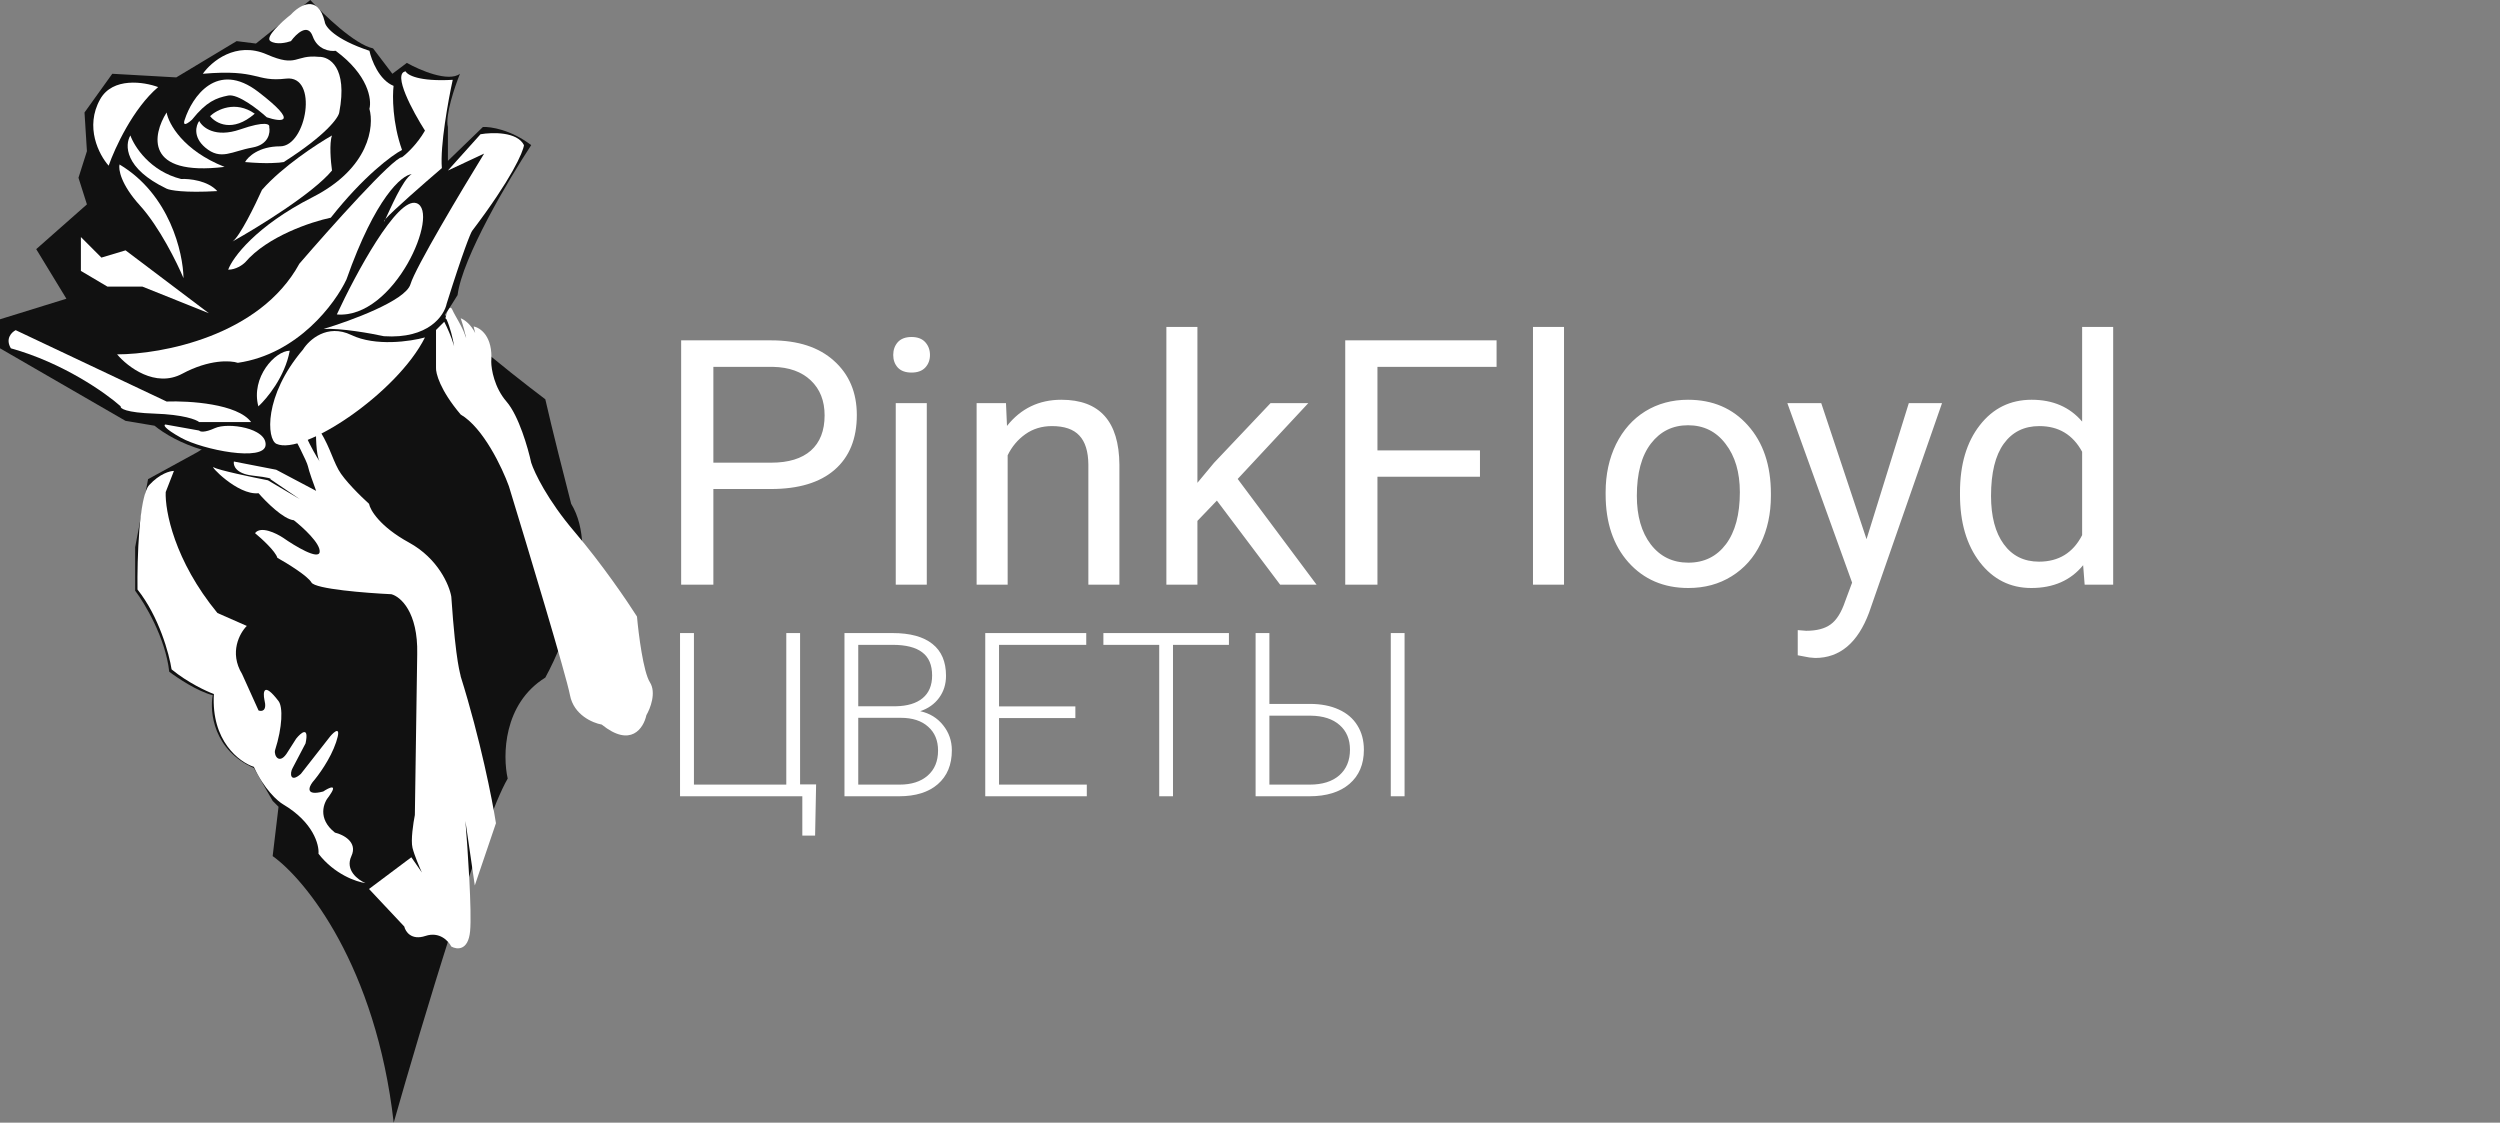 <svg xmlns="http://www.w3.org/2000/svg" width="697" height="313" viewBox="0 0 697 313" fill="none"><rect x="0" y="0" width="697" height="313" fill="#808080" stroke="none"/><path d="M41.285 133.582L55.047 126.051L121.233 83.489C120.185 86.37 141.33 103.242 152.033 111.318C153.868 119.438 157.603 134.127 159.242 140.457C167.368 153.815 157.822 178.327 152.033 188.913C140.238 196.247 140.128 210.74 141.548 217.07C134.471 229.119 117.411 286.044 109.765 313C104.785 269.259 85.191 245.227 76.017 238.679L77.655 224.928L76.017 223.291L70.774 214.123C59.503 209.147 58.432 198.517 59.306 193.824C55.112 192.777 49.476 189.022 47.183 187.276C46.134 177.847 40.411 168.287 37.681 164.685V152.571L41.285 133.582Z" fill="#111111"></path><path d="M121.561 102.478V92.001L123.855 89.709C124.654 91.241 125.893 93.974 126.618 96.527C126.214 94.182 125.547 91.423 124.51 89.055L124.182 88.727C124.51 87.199 125.362 84.602 126.148 86.435C126.839 88.045 128.984 91.108 129.973 94.264C129.67 92.806 129.188 90.963 128.442 88.727C129.503 89.125 131.232 90.391 132.486 92.849L132.046 91.019C133.903 91.346 137.485 93.769 136.961 100.841C136.961 102.915 137.813 108.044 141.221 111.973C144.628 115.902 147.228 124.96 148.101 128.998C148.975 131.726 152.623 139.409 160.225 148.315C167.826 157.22 174.969 167.741 177.591 171.888C178.028 176.799 179.36 187.342 181.195 190.223C183.03 193.104 181.304 197.535 180.212 199.39C179.447 202.992 175.887 208.558 167.761 202.009C165.249 201.573 159.963 199.325 158.914 193.824C157.866 188.324 147.118 152.68 141.876 135.546C140.019 130.417 134.733 119.241 128.442 115.574C122.675 108.764 121.452 104.006 121.561 102.478Z" fill="white"></path><path d="M46.2 137.183L48.493 131.29C47.401 131.29 44.496 132.076 41.612 135.219C38.729 138.362 38.227 155.954 38.336 164.358C44.365 171.954 47.183 182.365 47.838 186.621C52.294 190.288 57.558 192.733 59.634 193.497C58.847 206.593 66.733 212.486 70.774 213.796C73.657 220.082 77.436 223.4 78.965 224.273C87.353 229.25 89.013 235.514 88.795 238.024C93.251 243.786 99.389 245.882 101.901 246.209C99.826 245.336 96.135 242.608 97.969 238.679C99.804 234.75 95.676 232.676 93.382 232.131C88.402 228.202 90.215 223.727 91.744 221.981C94.365 218.314 91.744 219.58 90.106 220.672C85.125 221.981 86.065 219.471 87.157 218.052C88.686 216.306 92.137 211.635 93.71 206.921C95.283 202.206 93.273 203.865 92.072 205.284L83.88 215.761C80.931 218.38 80.713 215.651 81.587 214.123L85.191 207.248C86.239 202.271 83.88 204.301 82.57 205.938L80.276 209.54C77.982 213.469 76.344 210.74 76.672 209.212C78.769 202.664 78.903 197.098 77.655 195.461C73.461 189.961 73.286 192.951 73.723 195.134C74.509 198.277 72.958 198.408 72.085 198.081L67.497 187.931C63.828 181.907 66.842 176.472 68.808 174.507L60.617 170.906C48.559 156.238 45.981 142.312 46.2 137.183Z" fill="white"></path><path d="M18.513 83.284L0 89.016V97.108L35.006 117.339L43.084 118.687C48.245 122.958 62.472 130.286 78.09 125.431C93.708 120.576 111.3 105.65 118.144 98.794L119.491 93.399C121.376 92.05 125.662 85.419 127.569 82.272C128.915 71.752 141.818 50.015 148.101 40.462C142.447 36.146 136.769 35.291 134.638 35.404L124.876 44.845V35.404C124.068 32.167 126.784 24.165 128.242 20.568C125.011 22.996 117.022 19.556 113.432 17.533L109.393 20.568L104.007 13.487C98.891 12.408 90.207 4.046 86.505 0L71.358 12.139L65.972 11.464L49.143 21.579L31.303 20.568L23.562 31.358L24.235 42.148L21.879 49.566L24.235 56.983L10.098 69.459L18.513 83.284Z" fill="#111111"></path><path d="M80.782 97.782C76.743 97.782 69.877 105.2 72.031 113.293C74.387 111.157 79.436 105.065 80.782 97.782Z" fill="white"></path><path d="M46.45 111.944L4.375 92.05C3.253 92.612 1.413 94.41 3.029 97.108C17.57 101.154 29.508 109.583 33.659 113.292C33.435 113.854 35.005 115.046 43.084 115.316C51.162 115.585 54.752 117.001 55.538 117.676H70.011C66.241 112.551 52.733 111.719 46.45 111.944Z" fill="white"></path><path d="M28.274 71.82L22.552 66.087V75.528L29.957 79.912H39.718L58.231 87.33L35.006 69.796L28.274 71.82Z" fill="white"></path><path d="M55.538 120.036L46.113 118.351C45.552 118.463 45.642 119.362 50.489 122.06C56.548 125.431 73.714 128.803 74.05 124.083C74.387 119.362 63.616 117.676 59.913 119.362C56.952 120.711 55.762 120.374 55.538 120.036Z" fill="white"></path><path d="M44.093 24.277C37.092 30.211 31.976 41.361 30.293 46.194C27.6 43.159 23.561 35.404 27.937 27.649C31.438 21.445 40.167 22.816 44.093 24.277Z" fill="white"></path><path d="M39.045 57.32C33.66 51.386 32.986 47.205 33.323 45.856C47.325 54.218 51.05 70.47 51.162 77.551C49.367 73.28 44.431 63.255 39.045 57.32Z" fill="white"></path><path d="M46.45 52.6C34.602 46.936 34.782 40.349 36.352 37.764C37.474 40.911 41.872 47.745 50.489 49.903C52.733 49.791 57.894 50.307 60.587 53.275C51.432 53.814 47.348 53.05 46.45 52.6Z" fill="white"></path><path d="M46.45 31.358C42.523 37.539 40.257 49.228 62.606 46.531C51.028 41.945 47.011 34.505 46.45 31.358Z" fill="white"></path><path d="M84.485 97.445C73.445 110.393 74.387 122.519 77.08 123.745C84.485 127.117 110.739 109.584 118.481 94.073C114.442 95.198 104.681 96.636 97.949 93.399C91.217 90.162 86.168 94.748 84.485 97.445Z" fill="white"></path><path d="M93.91 87.667C99.071 76.54 110.739 54.758 116.125 56.646C122.857 59.007 110.066 89.016 93.91 87.667Z" fill="white"></path><path d="M58.567 32.37C60.475 30.571 65.636 27.919 71.021 31.695C64.828 37.09 60.138 34.393 58.567 32.37Z" fill="white"></path><path d="M66.982 36.079C59.981 38.507 56.435 35.517 55.538 33.718C54.64 34.955 53.72 38.169 57.221 41.136C61.597 44.845 64.626 42.148 70.348 41.136C74.926 40.327 75.397 36.978 75.06 35.404C75.285 34.618 73.983 33.651 66.982 36.079Z" fill="white"></path><path d="M73.041 52.938C78.696 46.464 88.412 40.125 92.563 37.764C91.755 39.922 92.227 45.182 92.563 47.543C87.231 53.953 71.998 63.316 64.837 67.319C64.763 67.368 64.693 67.407 64.626 67.436C64.695 67.398 64.766 67.358 64.837 67.319C66.829 65.978 71.093 57.273 73.041 52.938Z" fill="white"></path><path d="M72.031 25.625C60.452 16.724 53.518 27.087 51.499 33.381C51.162 34.28 51.095 35.539 53.518 33.381C57.558 28.323 60.25 27.311 63.616 26.637C66.309 26.098 71.919 30.458 74.387 32.706C78.426 34.055 83.61 34.527 72.031 25.625Z" fill="white"></path><path d="M78.089 40.799C72.165 40.799 69.114 43.721 68.328 45.182C74.252 45.721 77.977 45.407 79.099 45.182C90.947 37.629 94.358 32.819 94.582 31.358C97.006 18.68 91.778 15.735 88.86 15.847C82.129 15.173 83.004 18.949 74.387 15.173C65.77 11.397 58.904 17.196 56.547 20.568C72.367 19.219 71.021 22.928 79.772 21.917C88.868 20.865 85.494 40.799 78.089 40.799Z" fill="white"></path><path d="M133.964 37.427L124.876 47.542L134.974 42.822C128.691 53.05 115.788 74.651 114.442 79.237C113.095 83.823 97.724 89.465 90.207 91.713C95.054 91.443 103.446 92.949 107.037 93.736C119.423 94.545 123.866 88.004 124.54 84.632C129.117 70.066 131.159 65.076 131.608 64.401C142.648 49.835 145.857 42.372 146.082 40.461C144.197 36.685 137.218 36.865 133.964 37.427Z" fill="white"></path><path d="M32.649 98.794C44.991 98.794 72.435 93.736 83.475 73.505C92.002 63.615 109.662 43.834 112.086 43.834C113.32 42.934 116.327 40.192 118.481 36.416C115.115 31.133 109.325 20.433 113.095 19.894C113.544 20.905 116.798 22.794 126.222 22.254C124.988 27.874 122.655 40.664 123.193 46.868C118.439 50.936 109.489 58.752 107.455 61.086C107.188 61.633 107.037 61.886 107.037 61.704C107.037 61.609 107.185 61.396 107.455 61.086C108.674 58.585 112.293 49.937 114.778 48.554C112.086 48.779 104.68 54.961 96.602 77.889C93.461 84.632 83.004 98.727 66.309 101.154C64.289 100.48 58.365 100.143 50.825 104.189C43.286 108.235 35.567 102.278 32.649 98.794Z" fill="white"></path><path d="M87.178 54.96C71.291 63.052 64.85 71.819 63.616 75.191C65.77 75.191 67.655 73.842 68.329 73.168C74.522 65.885 86.841 61.816 92.227 60.692C101.382 49.093 109.281 43.271 112.086 41.81C109.393 34.257 109.393 26.749 109.73 23.939C105.69 22.321 103.559 16.746 102.998 14.161C93.304 10.924 90.656 7.418 90.544 6.069C88.659 -1.754 83.475 1.461 81.119 4.046C78.538 6.069 73.781 10.385 75.397 11.464C77.013 12.543 79.885 11.913 81.119 11.464C82.578 9.441 85.831 6.339 87.178 10.115C88.524 13.891 92.002 14.386 93.573 14.161C102.728 20.905 103.671 27.761 102.998 30.346C104.344 35.179 103.065 46.868 87.178 54.96Z" fill="white"></path><path d="M102.885 247.846L114.68 239.006L117.629 243.262C116.974 241.844 115.532 238.482 115.008 236.387C114.484 234.292 115.226 229.402 115.663 227.22L116.319 182.365C116.581 170.578 111.622 166.322 109.11 165.667C102.12 165.34 87.878 164.227 86.829 162.393C85.781 160.56 80.058 157.046 77.327 155.518C76.803 153.684 72.959 150.17 71.102 148.642C72.675 146.547 77 148.642 78.966 149.952C82.242 152.244 88.861 156.238 89.123 153.881C89.385 151.523 84.427 147.005 81.915 145.041C79.031 144.779 74.16 139.911 72.085 137.51C66.187 138.165 57.995 129.325 59.634 130.307C60.944 131.093 70.228 133.036 74.706 133.909L83.553 139.147L75.361 133.581C75.689 133.472 75.165 133.123 70.447 132.599C65.728 132.075 64.986 129.762 65.204 128.67L77 130.962L88.14 136.856C87.485 135.109 86.109 131.29 85.847 129.98C85.584 128.67 82.242 122.231 80.604 119.176C79.031 114.199 80.604 111.645 81.587 110.99C83.16 118.324 87.266 125.833 89.123 128.67C88.075 126.837 88.031 121.14 88.14 118.521C91.744 123.759 92.4 127.361 94.365 130.962C95.938 133.843 100.7 138.493 102.885 140.457C103.212 142.203 105.899 146.809 114.025 151.261C122.151 155.714 125.275 163.157 125.821 166.322C127.131 185.639 128.442 187.931 128.442 188.586C133.947 206.135 137.289 223.182 138.272 229.511L132.374 246.864L129.753 228.857C130.408 236.823 131.587 254.132 131.063 259.633C130.539 265.133 127.35 264.762 125.821 263.889C125.056 262.361 122.544 259.633 118.612 260.942C114.68 262.252 113.042 259.742 112.714 258.323L102.885 247.846Z" fill="white"></path><path d="M198.887 136.337V163H189.905V94.892H215.025C222.478 94.892 228.31 96.794 232.52 100.599C236.761 104.403 238.882 109.44 238.882 115.708C238.882 122.319 236.808 127.418 232.66 131.004C228.544 134.559 222.634 136.337 214.931 136.337H198.887ZM198.887 128.993H215.025C219.828 128.993 223.507 127.87 226.065 125.625C228.622 123.348 229.9 120.074 229.9 115.801C229.9 111.747 228.622 108.504 226.065 106.072C223.507 103.639 219.999 102.376 215.54 102.283H198.887V128.993ZM258.388 163H249.734V112.387H258.388V163ZM249.032 98.961C249.032 97.558 249.453 96.373 250.295 95.406C251.169 94.44 252.447 93.956 254.131 93.956C255.815 93.956 257.094 94.44 257.967 95.406C258.84 96.373 259.277 97.558 259.277 98.961C259.277 100.365 258.84 101.534 257.967 102.47C257.094 103.405 255.815 103.873 254.131 103.873C252.447 103.873 251.169 103.405 250.295 102.47C249.453 101.534 249.032 100.365 249.032 98.961ZM280.467 112.387L280.748 118.748C284.615 113.883 289.667 111.451 295.904 111.451C306.6 111.451 311.995 117.485 312.089 129.554V163H303.435V129.507C303.404 125.859 302.562 123.161 300.909 121.415C299.287 119.668 296.746 118.795 293.284 118.795C290.477 118.795 288.014 119.544 285.893 121.04C283.773 122.537 282.12 124.502 280.935 126.934V163H272.281V112.387H280.467ZM339.266 139.564L333.84 145.224V163H325.186V91.15H333.84V134.606L338.471 129.039L354.235 112.387H364.76L345.067 133.53L367.052 163H356.902L339.266 139.564ZM412.614 132.922H384.033V163H375.051V94.892H417.245V102.283H384.033V125.578H412.614V132.922ZM436.049 163H427.396V91.15H436.049V163ZM447.65 137.226C447.65 132.267 448.617 127.808 450.55 123.847C452.515 119.887 455.228 116.83 458.69 114.679C462.183 112.527 466.159 111.451 470.618 111.451C477.51 111.451 483.077 113.837 487.318 118.608C491.59 123.379 493.726 129.726 493.726 137.647V138.255C493.726 143.182 492.775 147.61 490.873 151.539C489.002 155.438 486.304 158.478 482.78 160.661C479.288 162.844 475.265 163.936 470.712 163.936C463.851 163.936 458.284 161.55 454.012 156.779C449.771 152.007 447.65 145.692 447.65 137.834V137.226ZM456.351 138.255C456.351 143.868 457.645 148.374 460.233 151.773C462.853 155.173 466.346 156.872 470.712 156.872C475.109 156.872 478.601 155.157 481.19 151.727C483.778 148.265 485.072 143.431 485.072 137.226C485.072 131.675 483.747 127.184 481.096 123.754C478.477 120.292 474.984 118.561 470.618 118.561C466.346 118.561 462.9 120.261 460.28 123.66C457.661 127.059 456.351 131.924 456.351 138.255ZM520.389 150.323L532.177 112.387H541.439L521.091 170.812C517.941 179.232 512.936 183.442 506.076 183.442L504.438 183.301L501.211 182.693V175.677L503.55 175.864C506.481 175.864 508.757 175.271 510.379 174.086C512.032 172.901 513.388 170.734 514.449 167.584L516.367 162.439L498.31 112.387H507.76L520.389 150.323ZM546.445 137.272C546.445 129.507 548.285 123.27 551.964 118.561C555.644 113.821 560.462 111.451 566.419 111.451C572.344 111.451 577.037 113.478 580.499 117.532V91.15H589.153V163H581.2L580.779 157.574C577.318 161.815 572.5 163.936 566.325 163.936C560.462 163.936 555.675 161.534 551.964 156.732C548.285 151.929 546.445 145.661 546.445 137.927V137.272ZM555.099 138.255C555.099 143.993 556.284 148.483 558.654 151.727C561.024 154.97 564.298 156.591 568.477 156.591C573.965 156.591 577.973 154.128 580.499 149.201V125.952C577.91 121.181 573.934 118.795 568.57 118.795C564.329 118.795 561.024 120.432 558.654 123.707C556.284 126.981 555.099 131.83 555.099 138.255Z" fill="white"></path><path d="M189.594 176.5H193.469V218.75H219.219V176.5H223.062V218.688H227.531L227.25 232.969H223.688V222H189.594V176.5ZM235.438 222V176.5H248.875C253.75 176.5 257.448 177.51 259.969 179.531C262.49 181.531 263.75 184.49 263.75 188.406C263.75 190.76 263.104 192.812 261.812 194.562C260.542 196.292 258.792 197.531 256.562 198.281C259.208 198.865 261.333 200.167 262.938 202.188C264.562 204.208 265.375 206.542 265.375 209.188C265.375 213.208 264.073 216.354 261.469 218.625C258.885 220.875 255.281 222 250.656 222H235.438ZM239.281 200.125V218.75H250.812C254.104 218.75 256.708 217.917 258.625 216.25C260.562 214.562 261.531 212.229 261.531 209.25C261.531 206.438 260.604 204.219 258.75 202.594C256.917 200.948 254.375 200.125 251.125 200.125H239.281ZM239.281 196.906H249.781C252.99 196.844 255.469 196.094 257.219 194.656C258.99 193.198 259.875 191.083 259.875 188.312C259.875 185.396 258.958 183.25 257.125 181.875C255.312 180.479 252.562 179.781 248.875 179.781H239.281V196.906ZM299.812 200.188H278.531V218.75H303V222H274.688V176.5H302.844V179.781H278.531V196.938H299.812V200.188ZM342.625 179.781H327.031V222H323.188V179.781H307.625V176.5H342.625V179.781ZM353.906 196.25H365.188C368.292 196.25 370.979 196.771 373.25 197.812C375.521 198.833 377.25 200.312 378.438 202.25C379.646 204.167 380.25 206.438 380.25 209.062C380.25 213.083 378.906 216.25 376.219 218.562C373.531 220.854 369.812 222 365.062 222H350.062V176.5H353.906V196.25ZM353.906 199.531V218.75H365.156C368.677 218.75 371.427 217.885 373.406 216.156C375.385 214.406 376.375 212.021 376.375 209C376.375 206.125 375.417 203.844 373.5 202.156C371.583 200.448 368.896 199.573 365.438 199.531H353.906ZM391.594 222H387.75V176.5H391.594V222Z" fill="white"></path></svg>